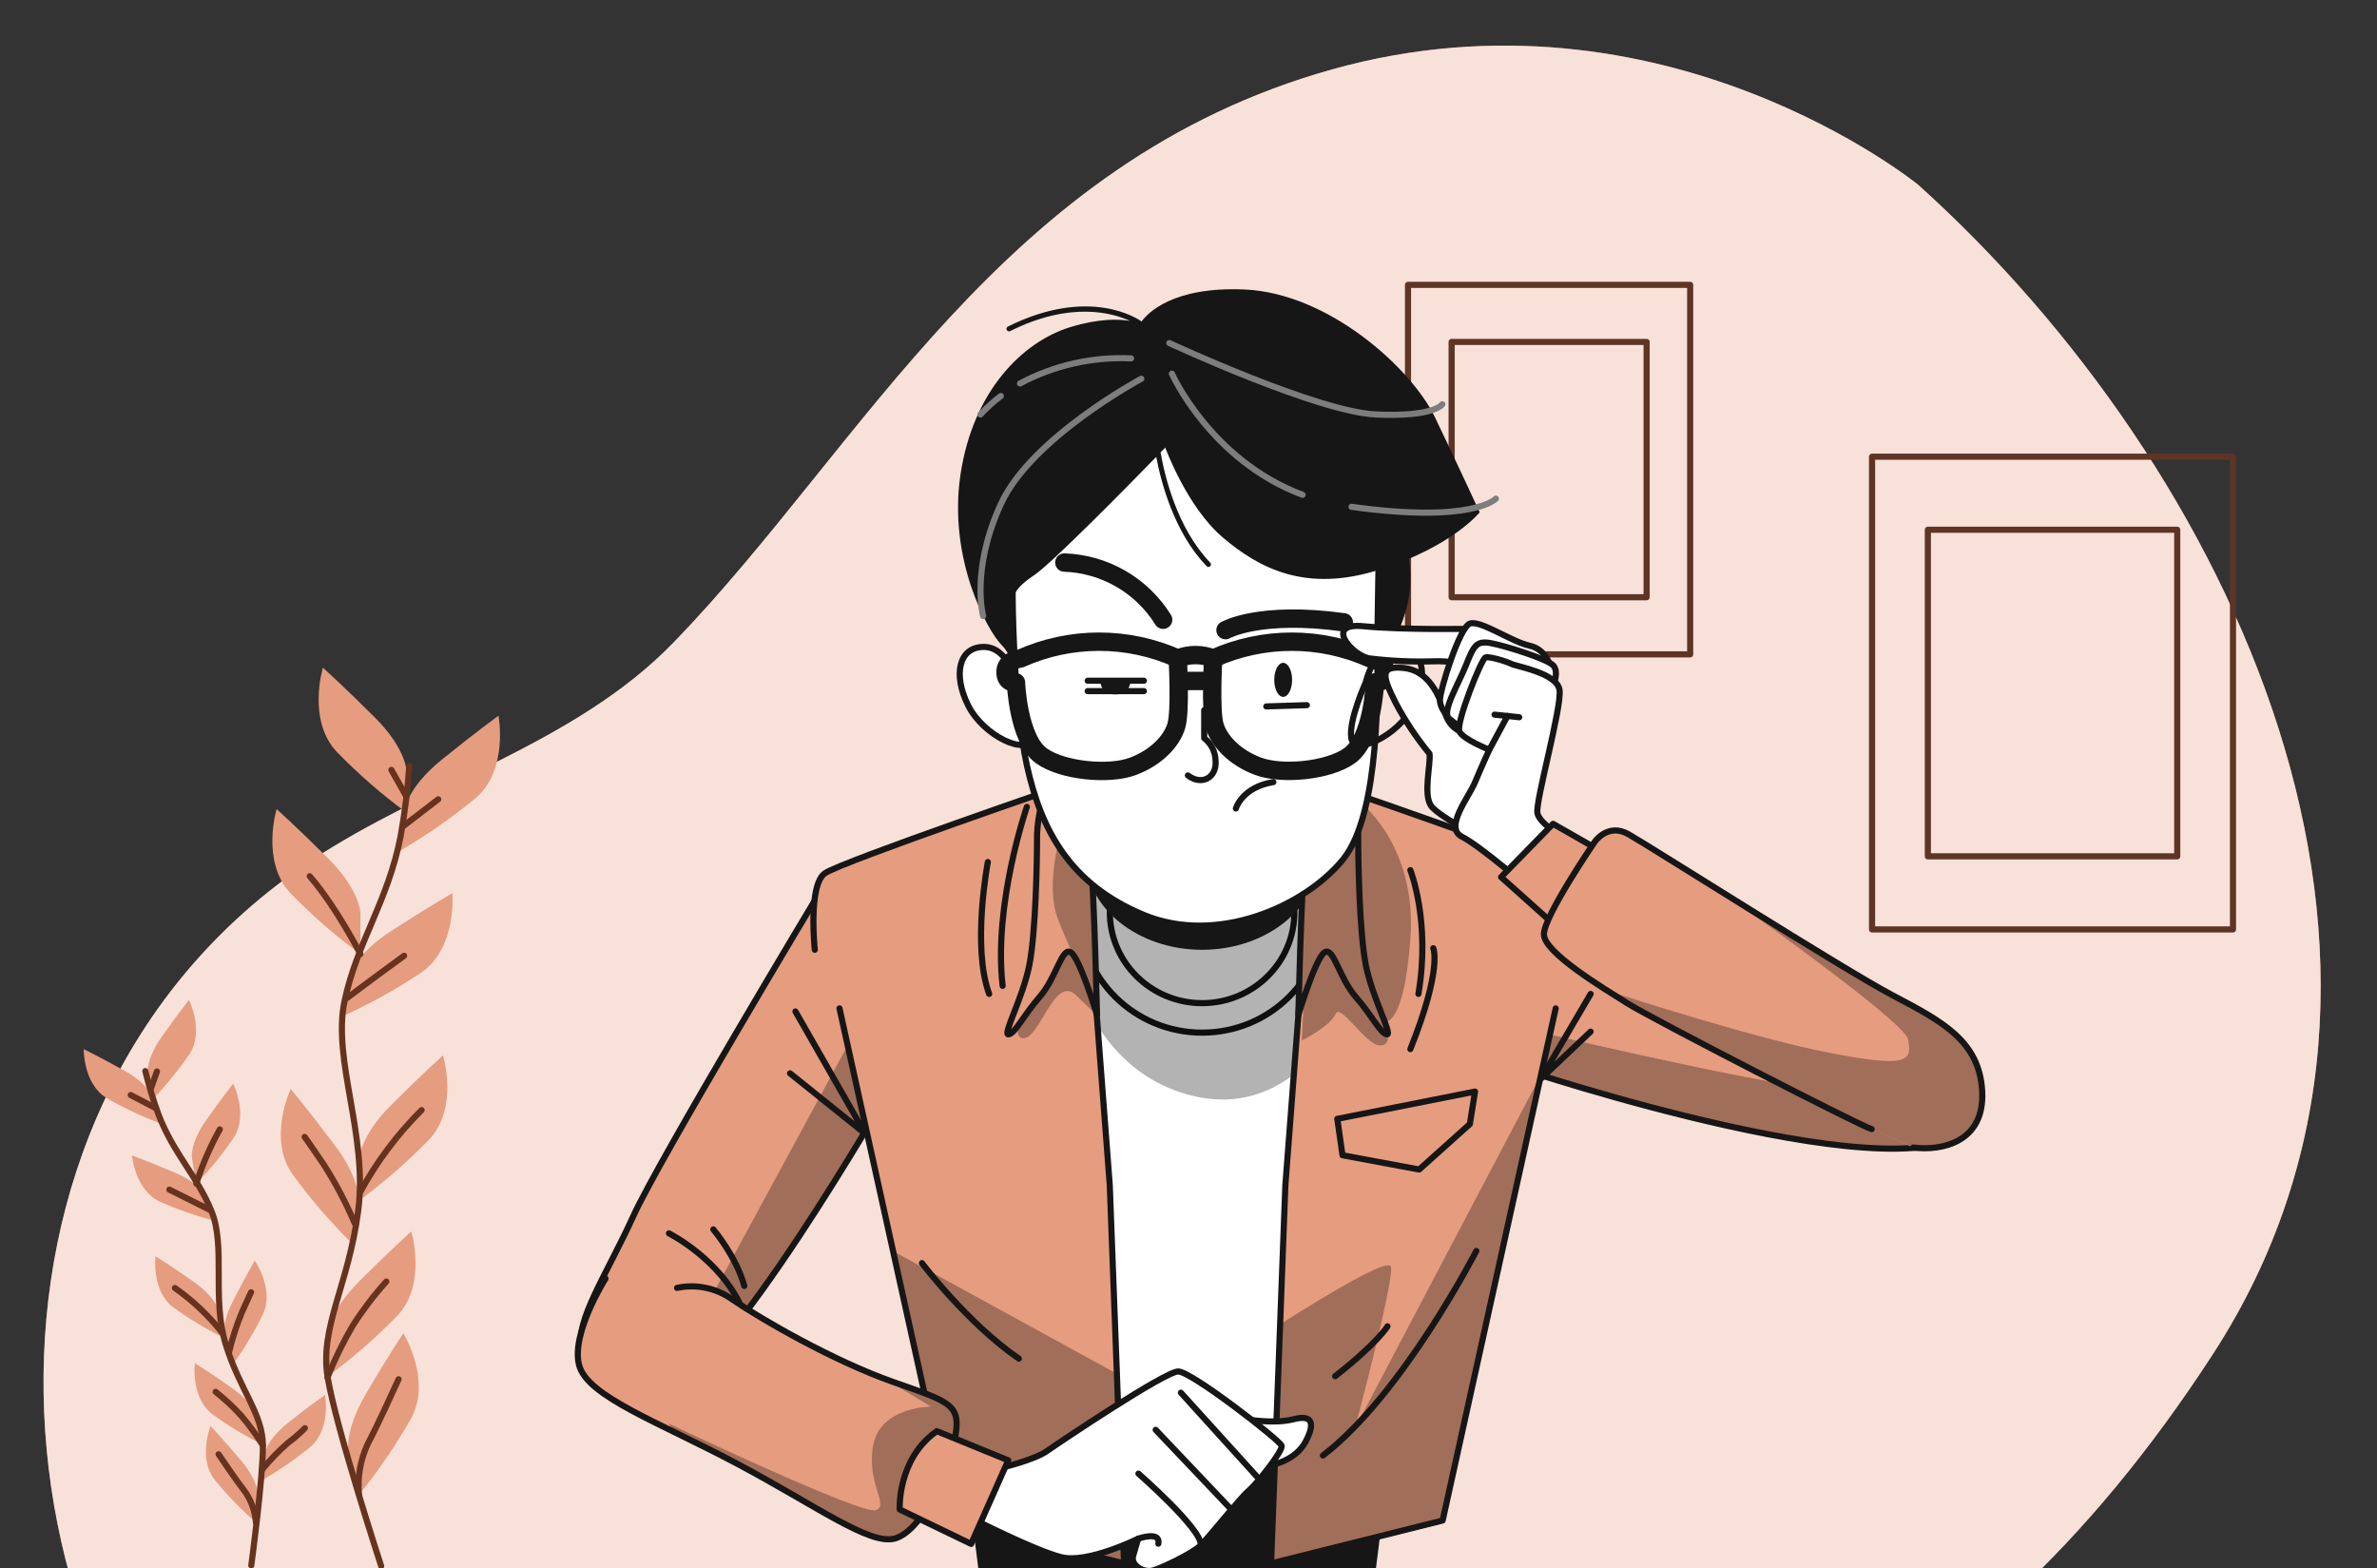 <svg width="388" height="256" viewBox="0 0 388 256" fill="none" xmlns="http://www.w3.org/2000/svg">
<rect x="0" y="0" width="388" height="256" fill="#333333" stroke="none"/>
<g clip-path="url(#clip0)">
<path d="M313.112 30.169C313.112 30.169 271.584 -3.748 217.573 11.291C163.561 26.331 140.961 72.856 109.975 104.841C93.753 121.596 69.787 127.774 50.517 140.649C-11.063 181.894 -1.978 274.586 45.563 309.561C86.7 339.831 138.105 342.995 204.99 320.669C271.875 298.344 319.749 284.928 361.236 220.983C402.723 157.037 364.267 76.195 313.112 30.169Z" fill="#E59C7F"/>
<path opacity="0.7" d="M313.112 30.169C313.112 30.169 271.584 -3.748 217.573 11.291C163.561 26.331 140.961 72.856 109.975 104.841C93.753 121.596 69.787 127.774 50.517 140.649C-11.063 181.894 -1.978 274.586 45.563 309.561C86.7 339.831 138.105 342.995 204.99 320.669C271.875 298.344 319.749 284.928 361.236 220.983C402.723 157.037 364.267 76.195 313.112 30.169Z" fill="white"/>
<path d="M66.381 125.984C66.381 125.984 66.381 122.287 61.201 117.115C56.022 111.944 52.707 108.979 52.707 108.979C52.707 108.979 50.118 117.482 54.922 122.661C58.457 126.306 62.289 129.649 66.381 132.654V125.984Z" fill="#E59C7F"/>
<path d="M58.828 149.067C58.828 149.067 58.828 145.37 53.657 140.199C48.486 135.028 45.155 132.063 45.155 132.063C45.155 132.063 42.565 140.565 47.37 145.737C50.903 149.382 54.736 152.725 58.828 155.729V149.067Z" fill="#E59C7F"/>
<path d="M66.014 132.279C66.014 132.279 66.406 128.607 72.093 124.002C77.781 119.397 81.37 116.816 81.37 116.816C81.37 116.816 83.036 125.543 77.723 130.181C73.811 133.43 69.633 136.344 65.232 138.891L66.014 132.279Z" fill="#E59C7F"/>
<path d="M56.938 159.535C56.938 159.535 57.712 155.921 63.858 151.949C70.003 147.976 73.85 145.778 73.85 145.778C73.85 145.778 74.6 154.63 68.854 158.686C64.628 161.507 60.171 163.967 55.53 166.039L56.938 159.535Z" fill="#E59C7F"/>
<path d="M58.645 189.255C58.645 189.255 58.645 185.558 63.825 180.387C69.004 175.215 72.318 172.259 72.318 172.259C72.318 172.259 74.908 180.753 70.103 185.933C66.569 189.577 62.736 192.92 58.645 195.925V189.255Z" fill="#E59C7F"/>
<path d="M58.562 196.508C58.562 196.508 59.086 192.853 54.698 186.999C50.309 181.144 47.445 177.739 47.445 177.739C47.445 177.739 43.672 185.783 47.694 191.587C50.675 195.692 53.993 199.541 57.612 203.095L58.562 196.508Z" fill="#E59C7F"/>
<path d="M53.457 218.01C53.457 218.01 53.457 214.312 58.628 209.141C63.8 203.97 67.13 201.005 67.13 201.005C67.13 201.005 69.72 209.507 64.915 214.679C61.382 218.325 57.55 221.667 53.457 224.672V218.01Z" fill="#E59C7F"/>
<path d="M56.913 237.496C56.913 237.496 55.98 233.923 59.669 227.611C63.358 221.299 65.84 217.618 65.84 217.618C65.84 217.618 70.495 225.179 67.155 231.408C64.657 235.823 61.794 240.021 58.595 243.958L56.913 237.496Z" fill="#E59C7F"/>
<path d="M66.805 125.035C66.546 128.883 66.073 132.714 65.39 136.51C63.341 147.077 58.228 153.897 56.23 163.44C54.231 172.984 60.052 185.283 58.478 197.541C56.904 209.799 52.133 216.619 53.482 224.796C54.831 232.974 62.217 255.599 62.217 255.599" stroke="#66331E" stroke-linecap="round" stroke-linejoin="round"/>
<path d="M65.965 134.736L71.536 130.456" stroke="#66331E" stroke-linecap="round" stroke-linejoin="round"/>
<path d="M66.223 129.806L63.883 125.659" stroke="#66331E" stroke-linecap="round" stroke-linejoin="round"/>
<path d="M56.496 162.999C56.496 162.999 61.16 159.493 65.965 155.996" stroke="#66331E" stroke-linecap="round" stroke-linejoin="round"/>
<path d="M58.828 155.721C58.828 155.721 54.939 148.093 50.559 143.013" stroke="#66331E" stroke-linecap="round" stroke-linejoin="round"/>
<path d="M58.828 194.51C61.497 189.609 64.863 185.121 68.821 181.186" stroke="#66331E" stroke-linecap="round" stroke-linejoin="round"/>
<path d="M57.92 199.698C56.504 196.365 54.813 193.157 52.866 190.105C50.143 186.082 49.726 185.566 49.726 185.566" stroke="#66331E" stroke-linecap="round" stroke-linejoin="round"/>
<path d="M53.457 224.796C54.627 221.864 56.019 219.024 57.621 216.303C59.235 213.777 61.057 211.39 63.067 209.166" stroke="#66331E" stroke-linecap="round" stroke-linejoin="round"/>
<path d="M58.595 243.933C58.328 241.128 58.811 238.303 59.994 235.747C61.943 231.991 64.158 227.061 65.057 225.113" stroke="#66331E" stroke-linecap="round" stroke-linejoin="round"/>
<path d="M24.111 175.357C24.111 175.357 23.712 173.042 26.393 169.236C29.074 165.431 30.84 163.216 30.84 163.216C30.84 163.216 33.388 168.262 30.94 172.026C29.115 174.688 27.073 177.195 24.836 179.521L24.111 175.357Z" fill="#E59C7F"/>
<path d="M31.331 189.014C31.331 189.014 30.931 186.699 33.613 182.893C36.294 179.088 38.068 176.873 38.068 176.873C38.068 176.873 40.566 181.919 38.16 185.683C36.34 188.349 34.298 190.856 32.056 193.178L31.331 189.014Z" fill="#E59C7F"/>
<path d="M25.002 179.271C25.002 179.271 24.361 177.006 20.289 174.741C16.217 172.476 13.669 171.243 13.669 171.243C13.669 171.243 13.569 176.897 17.408 179.229C20.206 180.842 23.133 182.218 26.16 183.343L25.002 179.271Z" fill="#E59C7F"/>
<path d="M33.646 195.376C33.646 195.376 32.813 193.194 28.483 191.37C24.153 189.547 21.538 188.589 21.538 188.589C21.538 188.589 22.03 194.218 26.093 196.134C29.052 197.446 32.117 198.507 35.253 199.306L33.646 195.376Z" fill="#E59C7F"/>
<path d="M35.803 214.196C35.803 214.196 35.403 211.881 31.598 209.199C27.792 206.518 25.385 205.036 25.385 205.036C25.385 205.036 24.686 210.648 28.258 213.363C30.871 215.255 33.637 216.926 36.527 218.359L35.803 214.196Z" fill="#E59C7F"/>
<path d="M36.644 218.734C36.644 218.734 35.92 216.502 38.035 212.355C40.15 208.208 41.582 205.76 41.582 205.76C41.582 205.76 44.822 210.398 42.931 214.47C41.504 217.383 39.833 220.168 37.935 222.798L36.644 218.734Z" fill="#E59C7F"/>
<path d="M43.139 237.429C43.139 237.429 43.414 235.097 47.053 232.199C50.692 229.302 53.057 227.678 53.057 227.678C53.057 227.678 54.073 233.24 50.659 236.163C48.161 238.207 45.495 240.037 42.69 241.634L43.139 237.429Z" fill="#E59C7F"/>
<path d="M42.182 231.666C42.182 231.666 41.782 229.351 38.018 226.67C34.254 223.989 31.806 222.506 31.806 222.506C31.806 222.506 31.106 228.119 34.679 230.834C37.29 232.728 40.056 234.399 42.948 235.83L42.182 231.666Z" fill="#E59C7F"/>
<path d="M42.132 244.266C42.132 244.266 42.331 241.917 39.325 238.362C36.319 234.806 34.37 232.749 34.37 232.749C34.37 232.749 32.272 237.995 35.045 241.534C37.089 244.034 39.34 246.357 41.773 248.479L42.132 244.266Z" fill="#E59C7F"/>
<path d="M23.72 174.816C24.3 177.199 25.012 179.548 25.852 181.852C28.283 188.264 32.23 191.978 34.545 197.741C36.861 203.503 34.545 211.897 36.836 219.392C39.126 226.887 42.881 230.659 42.914 235.939C42.948 241.218 41.016 255.499 41.016 255.499" stroke="#66331E" stroke-linecap="round" stroke-linejoin="round"/>
<path d="M25.302 180.803L21.338 178.729" stroke="#66331E" stroke-linecap="round" stroke-linejoin="round"/>
<path d="M24.602 177.739L25.619 174.882" stroke="#66331E" stroke-linecap="round" stroke-linejoin="round"/>
<path d="M34.304 197.499C34.304 197.499 30.973 195.834 27.642 194.168" stroke="#66331E" stroke-linecap="round" stroke-linejoin="round"/>
<path d="M32.047 193.186C33.02 190.113 34.304 187.147 35.878 184.334" stroke="#66331E" stroke-linecap="round" stroke-linejoin="round"/>
<path d="M36.261 217.518C34.058 214.725 31.461 212.268 28.55 210.223" stroke="#66331E" stroke-linecap="round" stroke-linejoin="round"/>
<path d="M37.394 220.666C37.92 218.423 38.633 216.228 39.525 214.104C40.791 211.29 40.983 210.923 40.983 210.923" stroke="#66331E" stroke-linecap="round" stroke-linejoin="round"/>
<path d="M42.74 239.927C44.026 238.331 45.45 236.852 46.995 235.506C47.982 234.779 48.91 233.974 49.768 233.099" stroke="#66331E" stroke-linecap="round" stroke-linejoin="round"/>
<path d="M42.915 235.922C41.856 234.209 40.667 232.581 39.359 231.05C38.08 229.644 36.687 228.347 35.195 227.17" stroke="#66331E" stroke-linecap="round" stroke-linejoin="round"/>
<path d="M41.774 248.479C41.639 246.687 41.03 244.962 40.008 243.483C38.343 241.334 36.461 238.486 35.678 237.362" stroke="#66331E" stroke-linecap="round" stroke-linejoin="round"/>
<path d="M364.492 74.546H305.576V151.699H364.492V74.546Z" stroke="#5E3525" stroke-linecap="round" stroke-linejoin="round"/>
<path d="M355.391 86.462H314.686V139.766H355.391V86.462Z" stroke="#5E3525" stroke-linecap="round" stroke-linejoin="round"/>
<path d="M275.889 46.491H229.831V106.806H275.889V46.491Z" stroke="#5E3525" stroke-linecap="round" stroke-linejoin="round"/>
<path d="M268.778 55.809H236.951V97.479H268.778V55.809Z" stroke="#5E3525" stroke-linecap="round" stroke-linejoin="round"/>
<path d="M165.834 111.369C165.834 111.369 164.61 105.59 160.58 105.59C156.549 105.59 155.492 110.045 158.032 115.133C160.572 120.221 167.791 123.411 168.216 120.438C168.641 117.465 165.834 111.369 165.834 111.369Z" fill="white" stroke="#161616" stroke-linecap="round" stroke-linejoin="round"/>
<path d="M228.931 88.319C228.931 88.319 230.688 94.19 228.931 99.761C227.98 102.927 226.49 105.904 224.526 108.563V91.842L228.931 88.319Z" fill="#161616" stroke="#161616" stroke-linecap="round" stroke-linejoin="round"/>
<path d="M192.124 236.988L157.041 233.565L157.674 235.464C157.674 235.464 161.837 271.979 165.293 289.442C168.749 306.904 171.331 314.207 171.331 314.207C171.181 317.956 171.608 321.705 172.596 325.324C174.187 330.404 174.503 342.812 175.769 349.14C177.035 355.469 176.41 358.983 176.41 358.983C176.41 358.983 172.913 362.789 173.229 363.738C173.433 364.462 173.54 365.21 173.546 365.962C173.546 365.962 175.453 371.041 180.532 371.041C185.612 371.041 190.059 366.919 190.059 366.919L191.325 261.612L192.157 261.553L192.948 261.612L194.223 366.919C194.223 366.919 198.669 371.041 203.749 371.041C208.829 371.041 210.727 365.962 210.727 365.962C210.733 365.209 210.843 364.461 211.052 363.738C211.369 362.789 207.871 358.983 207.871 358.983C207.871 358.983 207.238 355.486 208.512 349.14C209.786 342.795 210.094 330.404 211.685 325.324C212.671 321.705 213.095 317.955 212.942 314.207C212.942 314.207 215.482 306.904 218.98 289.442C222.477 271.979 226.599 235.447 226.599 235.447L227.232 233.548L192.124 236.988Z" fill="#161616"/>
<path d="M192.124 236.988L157.041 233.565L157.674 235.464C157.674 235.464 161.837 271.979 165.293 289.442C168.749 306.904 171.331 314.207 171.331 314.207C171.181 317.956 171.608 321.705 172.596 325.324C174.187 330.404 174.503 342.812 175.769 349.14C177.035 355.469 176.41 358.983 176.41 358.983C176.41 358.983 172.913 362.789 173.229 363.738C173.433 364.462 173.54 365.21 173.546 365.962C173.546 365.962 175.453 371.041 180.532 371.041C185.612 371.041 190.059 366.919 190.059 366.919L191.325 261.612L192.157 261.553L192.948 261.612L194.223 366.919C194.223 366.919 198.669 371.041 203.749 371.041C208.829 371.041 210.727 365.962 210.727 365.962C210.733 365.209 210.843 364.461 211.052 363.738C211.369 362.789 207.871 358.983 207.871 358.983C207.871 358.983 207.238 355.486 208.512 349.14C209.786 342.795 210.094 330.404 211.685 325.324C212.671 321.705 213.095 317.955 212.942 314.207C212.942 314.207 215.482 306.904 218.98 289.442C222.477 271.979 226.599 235.447 226.599 235.447L227.232 233.548L192.124 236.988Z" stroke="#161616" stroke-linecap="round" stroke-linejoin="round"/>
<path d="M218.347 129.423C218.347 129.423 203.1 126.558 193.898 126.558C184.696 126.558 169.749 131.638 169.749 131.638L179.633 239.611C179.633 239.611 185.346 242.109 195.505 242.109C205.665 242.109 215.191 237.346 215.191 237.346L218.347 129.423Z" fill="white" stroke="#161616" stroke-linecap="round" stroke-linejoin="round"/>
<path d="M196.221 168.545C207.236 168.545 216.165 159.742 216.165 148.884C216.165 138.026 207.236 129.223 196.221 129.223C185.206 129.223 176.277 138.026 176.277 148.884C176.277 159.742 185.206 168.545 196.221 168.545Z" fill="white" stroke="#161616" stroke-linecap="round" stroke-linejoin="round"/>
<path d="M196.221 163.732C204.541 163.732 211.285 157.084 211.285 148.884C211.285 140.684 204.541 134.036 196.221 134.036C187.901 134.036 181.157 140.684 181.157 148.884C181.157 157.084 187.901 163.732 196.221 163.732Z" fill="white" stroke="#161616" stroke-linecap="round" stroke-linejoin="round"/>
<path opacity="0.3" d="M171.822 136.11C171.822 136.11 170.081 172.167 193.973 178.679C217.864 185.191 228.29 149.142 225.25 138.283C222.211 127.424 180.507 121.362 171.822 136.11Z" fill="black"/>
<path d="M196.221 154.522C206.459 154.522 214.758 147.874 214.758 139.674C214.758 131.474 206.459 124.826 196.221 124.826C185.984 124.826 177.684 131.474 177.684 139.674C177.684 147.874 185.984 154.522 196.221 154.522Z" fill="#161616" stroke="#161616" stroke-linecap="round" stroke-linejoin="round"/>
<path d="M247.917 174.341C247.917 174.341 313.895 196.425 322.156 183.334C326.611 176.264 308.457 164.548 296.991 160.726C285.524 156.903 253.688 141.856 253.688 141.856" fill="#E59C7F"/>
<path opacity="0.3" d="M303.344 178.471C294.043 178.471 257.877 170.019 249.067 167.929L247.934 174.341C247.934 174.341 313.912 196.425 322.173 183.335C322.423 182.936 322.608 182.5 322.722 182.044C316.496 179.821 309.953 178.615 303.344 178.471Z" fill="black"/>
<path d="M259.642 162.225L251.523 176.065L259.642 168.379" stroke="#161616" stroke-linecap="round" stroke-linejoin="round"/>
<path d="M247.917 174.341C247.917 174.341 313.895 196.425 322.156 183.334C326.611 176.264 308.457 164.548 296.991 160.726C285.524 156.903 253.688 141.856 253.688 141.856" stroke="#161616" stroke-linecap="round" stroke-linejoin="round"/>
<path d="M253.938 164.581L235.485 248.171L207.48 255.175L209.812 193.436L214.05 138.067L215.716 127.666C215.716 127.666 253.48 140.607 256.236 142.522C258.993 144.437 257.902 155.013 257.902 155.013" fill="#E59C7F"/>
<path opacity="0.3" d="M251.548 175.407L221.17 233.124C221.17 233.124 227.457 209.532 227.066 206.784C226.841 205.185 217.073 210.99 208.954 216.153L207.48 255.175L235.485 248.171L251.548 175.407Z" fill="black"/>
<path opacity="0.3" d="M221.561 130.522C221.561 130.522 231.396 137.592 230.213 153.323C229.031 169.053 225.492 166.696 225.492 166.696C225.492 166.696 227.857 170.227 225.492 170.627C223.127 171.026 218.83 163.549 217.997 165.514C217.165 167.479 212.493 169.836 212.493 169.836L214.025 138.083C214.025 138.083 215.274 129.689 221.561 130.522Z" fill="black"/>
<path d="M230.214 142.022C230.214 142.022 233.545 150.35 231.529 162.225" stroke="#161616" stroke-linecap="round" stroke-linejoin="round"/>
<path d="M233.953 154.763C233.953 154.763 235.485 158.052 230.214 171.235" stroke="#161616" stroke-linecap="round" stroke-linejoin="round"/>
<path d="M240.981 204.178C240.981 204.178 228.898 227.678 215.94 237.562" stroke="#161616" stroke-linecap="round" stroke-linejoin="round"/>
<path d="M226.483 216.477C226.483 216.477 224.942 219.117 217.939 224.621" stroke="#161616" stroke-linecap="round" stroke-linejoin="round"/>
<path d="M253.938 164.581L235.485 248.171L207.48 255.175L209.812 193.436L214.05 138.067L215.716 127.666C215.716 127.666 253.48 140.607 256.236 142.522C258.993 144.437 257.902 155.013 257.902 155.013" stroke="#161616" stroke-linecap="round" stroke-linejoin="round"/>
<path d="M219.355 127.033C220.769 129.873 221.567 132.981 221.695 136.152C221.695 140.823 221.903 152.282 222.96 157.586C224.018 162.891 227.415 169.036 226.358 168.828C225.3 168.62 224.026 165.855 221.27 162.674C218.514 159.493 217.664 154.397 216.174 155.463C214.683 156.529 211.935 165.647 211.935 165.647C211.935 165.647 212.36 146.552 212.993 139.341C213.625 132.129 215.116 122.578 219.355 127.033Z" fill="#E59C7F"/>
<path opacity="0.3" d="M219.355 127.033C220.769 129.873 221.567 132.981 221.695 136.152C221.695 140.823 221.903 152.282 222.96 157.586C224.018 162.891 227.415 169.036 226.358 168.828C225.3 168.62 224.026 165.855 221.27 162.674C218.514 159.493 217.664 154.397 216.174 155.463C214.683 156.529 211.935 165.647 211.935 165.647C211.935 165.647 212.36 146.552 212.993 139.341C213.625 132.129 215.116 122.578 219.355 127.033Z" fill="black"/>
<path d="M219.355 127.033C220.769 129.873 221.567 132.981 221.695 136.152C221.695 140.823 221.903 152.282 222.96 157.586C224.018 162.891 227.415 169.036 226.358 168.828C225.3 168.62 224.026 165.855 221.27 162.674C218.514 159.493 217.664 154.397 216.174 155.463C214.683 156.529 211.935 165.647 211.935 165.647C211.935 165.647 212.36 146.552 212.993 139.341C213.625 132.129 215.116 122.578 219.355 127.033Z" stroke="#161616" stroke-linecap="round" stroke-linejoin="round"/>
<path d="M133.874 145.512C133.874 145.512 107.46 189.455 103.346 198.549C99.233 207.642 93.603 216.036 95.119 219.758C96.634 223.481 100.948 226.254 109.409 225.821C117.869 225.388 144.916 178.413 144.916 178.413L133.874 145.512Z" fill="#E59C7F"/>
<path opacity="0.3" d="M122.857 212.655C130.677 202.104 139.204 188.048 142.951 181.727L138.596 170.21L113.014 217.393L122.857 212.655Z" fill="black"/>
<path d="M129.835 165.081L141.26 185.066L128.961 175.19" stroke="#161616" stroke-linecap="round" stroke-linejoin="round"/>
<path d="M109.192 201.305C109.192 201.305 117.519 205.469 121.05 213.388" stroke="#161616" stroke-linecap="round" stroke-linejoin="round"/>
<path d="M116.437 200.664C116.437 200.664 120.176 205.06 121.491 209.89" stroke="#161616" stroke-linecap="round" stroke-linejoin="round"/>
<path d="M133.874 145.512C133.874 145.512 107.46 189.455 103.346 198.549C99.233 207.642 93.603 216.036 95.119 219.758C96.634 223.481 100.948 226.254 109.409 225.821C117.869 225.388 144.916 178.413 144.916 178.413L133.874 145.512Z" stroke="#161616" stroke-linecap="round" stroke-linejoin="round"/>
<path d="M137.03 164.581L155.484 248.171L183.48 255.175L181.149 193.436L176.91 138.067L175.244 127.666C175.244 127.666 137.455 140.607 134.665 142.522C131.876 144.437 133 155.013 133 155.013" fill="#E59C7F"/>
<path opacity="0.3" d="M155.484 248.171L183.489 255.175L182.323 224.23L145.782 204.211L155.484 248.171Z" fill="black"/>
<path d="M150.487 206.16C150.487 206.16 157.982 216.044 166.309 221.748" stroke="#161616" stroke-linecap="round" stroke-linejoin="round"/>
<path opacity="0.3" d="M169.265 158.835C169.265 158.835 164.161 169.061 166.909 169.453C169.657 169.844 172.08 159.085 175.561 162.374L179.033 165.705L175.952 146.286C172.671 149.817 170.367 154.142 169.265 158.835Z" fill="black"/>
<path d="M167.617 131.696C167.617 131.696 162.121 147.518 163.661 160.909" stroke="#161616" stroke-linecap="round" stroke-linejoin="round"/>
<path d="M161.246 140.698C161.246 140.698 158.607 154.538 161.463 162.224" stroke="#161616" stroke-linecap="round" stroke-linejoin="round"/>
<path d="M137.03 164.581L155.484 248.171L183.48 255.175L181.149 193.436L176.91 138.067L175.244 127.666C175.244 127.666 137.455 140.607 134.665 142.522C131.876 144.437 133 155.013 133 155.013" stroke="#161616" stroke-linecap="round" stroke-linejoin="round"/>
<path d="M171.614 127.033C170.203 129.874 169.409 132.982 169.282 136.152C169.282 140.823 169.066 152.282 168.008 157.586C166.95 162.891 163.553 169.036 164.644 168.828C165.735 168.62 166.975 165.855 169.732 162.674C172.488 159.493 173.346 154.397 174.828 155.463C176.31 156.529 179.067 165.647 179.067 165.647C179.067 165.647 178.642 146.552 178.009 139.341C177.376 132.129 175.852 122.578 171.614 127.033Z" fill="#E59C7F"/>
<path opacity="0.3" d="M173.121 136.11C173.121 136.11 170.581 144.554 172.688 150.008C174.795 155.463 178.767 163.474 178.767 163.474L177.934 139.324" fill="black"/>
<path d="M171.614 127.033C170.203 129.874 169.409 132.982 169.282 136.152C169.282 140.823 169.066 152.282 168.008 157.586C166.95 162.891 163.553 169.036 164.644 168.828C165.735 168.62 166.975 165.855 169.732 162.674C172.488 159.493 173.346 154.397 174.828 155.463C176.31 156.529 179.067 165.647 179.067 165.647C179.067 165.647 178.642 146.552 178.009 139.341C177.376 132.129 175.852 122.578 171.614 127.033Z" stroke="#161616" stroke-linecap="round" stroke-linejoin="round"/>
<path d="M165.285 96.239C165.285 96.239 165.285 114.425 167.633 124.984C169.982 135.544 174.67 144.337 186.695 149.325C198.719 154.313 213.092 147.86 219.255 140.232C225.417 132.604 224.826 111.203 224.826 106.506C224.826 101.809 225.117 86.853 225.117 86.853C225.117 86.853 222.769 79.817 212.501 73.063C202.234 66.31 191.974 63.071 179.067 71.007C166.159 78.942 165.285 96.239 165.285 96.239Z" fill="white" stroke="#161616" stroke-linecap="round" stroke-linejoin="round"/>
<path d="M206.697 115.3L213.317 115.092" stroke="#161616" stroke-linecap="round" stroke-linejoin="round"/>
<path d="M201.734 131.963C201.734 131.963 202.708 128.482 207.855 127.649" stroke="#161616" stroke-linecap="round" stroke-linejoin="round"/>
<path d="M196.563 115.916V120.471C197.131 120.913 197.593 121.477 197.914 122.121C198.235 122.766 198.408 123.474 198.42 124.194C198.628 126.883 196.196 128.307 193.898 126.559" fill="white"/>
<path d="M196.563 115.916V120.471C197.131 120.913 197.593 121.477 197.914 122.121C198.235 122.766 198.408 123.474 198.42 124.194C198.628 126.883 196.196 128.307 193.898 126.559" stroke="#161616" stroke-linecap="round" stroke-linejoin="round"/>
<path d="M182.414 113.326H181.715C181.163 113.326 180.633 113.107 180.243 112.716C179.853 112.326 179.633 111.797 179.633 111.244H184.496C184.496 111.797 184.277 112.326 183.887 112.716C183.496 113.107 182.967 113.326 182.414 113.326Z" fill="#161616"/>
<path d="M177.543 111.103H186.72" stroke="#161616" stroke-linecap="round" stroke-linejoin="round"/>
<path d="M177.543 112.802H186.72" stroke="#161616" stroke-linecap="round" stroke-linejoin="round"/>
<path d="M210.911 110.961C210.911 112.502 210.261 113.743 209.453 113.743C208.646 113.743 207.996 112.502 207.996 110.961C207.996 109.421 208.646 108.188 209.453 108.188C210.261 108.188 210.911 109.429 210.911 110.961Z" fill="#161616"/>
<path d="M200.043 102.85C200.043 102.85 205.556 99.669 219.346 101.576" stroke="#161616" stroke-width="3" stroke-linecap="round" stroke-linejoin="round"/>
<path d="M189.859 101.152C188.144 98.392 185.777 96.097 182.965 94.469C180.154 92.841 176.984 91.93 173.737 91.817" stroke="#161616" stroke-width="3" stroke-linecap="round" stroke-linejoin="round"/>
<path d="M234.211 68.067C230.397 60.148 216.906 47.832 203.116 47.249C191.325 46.741 187.294 51.179 186.337 52.47C185.82 52.095 177.909 46.641 164.511 53.303C164.43 53.346 164.365 53.416 164.328 53.5C164.29 53.584 164.282 53.678 164.304 53.768C164.326 53.858 164.377 53.937 164.449 53.995C164.521 54.052 164.61 54.084 164.702 54.085C164.766 54.088 164.829 54.073 164.885 54.044C174.753 49.106 181.632 51.071 184.438 52.378C182.639 52.07 179.392 51.954 174.67 53.403C167.042 55.751 158.848 63.67 156.783 77.452C154.718 91.234 161.18 102.967 163.528 105.315C165.876 107.664 166.168 112.652 166.168 112.652L165.577 97.396C165.577 97.396 165.285 96.222 168.808 93.882C171.705 91.942 184.388 79.034 188.735 74.571C189.518 78.734 191.65 86.895 196.954 92.408C197.033 92.488 197.141 92.533 197.254 92.533C197.308 92.535 197.362 92.525 197.412 92.505C197.462 92.485 197.507 92.455 197.545 92.416C197.584 92.378 197.615 92.333 197.636 92.283C197.657 92.233 197.668 92.179 197.668 92.125C197.668 92.07 197.657 92.017 197.636 91.967C197.615 91.917 197.584 91.871 197.545 91.833C192.124 86.187 190.109 77.677 189.443 73.838L190.209 73.055C190.209 73.055 193.723 82.731 199.594 87.72C205.465 92.708 213.084 96.813 225.109 92.999C237.134 89.185 241.53 83.614 241.53 83.614C241.53 83.614 238.025 76.003 234.211 68.067Z" fill="#161616"/>
<path d="M220.612 82.723C240.498 85.471 244.17 81.391 244.17 81.391" stroke="#7D7D7D" stroke-linecap="round" stroke-linejoin="round"/>
<path d="M191.291 60.989C191.291 60.989 197.587 75.145 212.626 80.766" stroke="#7D7D7D" stroke-linecap="round" stroke-linejoin="round"/>
<path d="M190.875 55.992C190.875 55.992 215.024 67.218 224.601 67.651C234.177 68.084 235.426 65.985 235.426 65.985" stroke="#7D7D7D" stroke-linecap="round" stroke-linejoin="round"/>
<path d="M186.295 61.822C186.295 61.822 168.391 71.398 163.394 82.224C158.398 93.049 160.48 100.544 160.48 100.544" stroke="#7D7D7D" stroke-linecap="round" stroke-linejoin="round"/>
<path d="M163.37 64.636C162.172 65.54 161.057 66.549 160.039 67.651" stroke="#7D7D7D" stroke-linecap="round" stroke-linejoin="round"/>
<path d="M184.629 58.491C178.325 58.201 172.06 59.617 166.492 62.588" stroke="#7D7D7D" stroke-linecap="round" stroke-linejoin="round"/>
<path d="M192.241 107.48C188.203 105.67 183.829 104.734 179.404 104.734C174.98 104.734 170.605 105.67 166.568 107.48C166.568 107.48 164.128 107.722 164.128 109.679C164.128 111.636 165.835 111.386 165.835 111.386C165.835 111.386 166.168 120.638 169.999 123.369C173.421 125.817 181.007 126.55 184.913 125.084C188.818 123.619 191.275 120.921 192.008 118.481C192.741 116.041 192.241 107.48 192.241 107.48Z" stroke="#161616" stroke-width="3" stroke-linecap="round" stroke-linejoin="round"/>
<path d="M198.028 107.48C202.064 105.67 206.437 104.735 210.861 104.735C215.284 104.735 219.657 105.67 223.693 107.48C223.693 107.48 226.141 107.722 226.141 109.679C226.141 111.636 224.434 111.369 224.434 111.369C224.434 111.369 224.101 120.621 220.271 123.352C216.848 125.801 209.27 126.533 205.356 125.068C201.442 123.602 199.002 120.904 198.27 118.464C197.537 116.024 198.028 107.48 198.028 107.48Z" stroke="#161616" stroke-width="3" stroke-linecap="round" stroke-linejoin="round"/>
<path d="M192.241 107.481C194.111 106.728 196.2 106.728 198.07 107.481" stroke="#161616" stroke-width="3" stroke-linecap="round" stroke-linejoin="round"/>
<path d="M192.974 111.145H197.129" stroke="#161616" stroke-width="3" stroke-linecap="round" stroke-linejoin="round"/>
<path d="M222.935 111.369C222.935 111.369 224.168 105.59 228.198 105.59C232.229 105.59 233.286 110.045 230.738 115.133C228.19 120.221 220.978 123.411 220.562 120.438C220.146 117.465 222.935 111.369 222.935 111.369Z" stroke="#161616" stroke-linecap="round" stroke-linejoin="round"/>
<path d="M240.14 102.634C240.14 102.634 229.106 102.85 222.527 102.209C215.949 101.568 220.862 107.206 223.693 107.48C227.107 107.893 230.548 108.046 233.986 107.938C236.521 107.843 239.048 108.277 241.405 109.213C241.405 109.213 245.02 105.182 240.14 102.634Z" fill="white" stroke="#161616" stroke-linecap="round" stroke-linejoin="round"/>
<path d="M233.345 123.028C231.232 120.462 229.385 117.688 227.832 114.75C225.708 110.512 225.075 108.605 229.106 109.021C233.136 109.437 234.835 113.268 235.893 116.449C236.95 119.63 239.499 119.63 239.499 119.63L243.104 109.238L250.324 115.6L243.754 137.85C243.754 137.85 234.843 133.395 233.569 131.488C232.295 129.581 233.561 124.693 233.345 123.028Z" fill="white" stroke="#161616" stroke-linecap="round" stroke-linejoin="round"/>
<path d="M253.289 109.421C253.289 109.421 252.656 106.032 249.683 105.39C246.71 104.749 241.622 101.152 239.923 101.785C238.224 102.417 235.043 112.61 235.043 114.276C235.043 115.941 236.95 117.673 237.592 117.673C238.233 117.673 243.754 107.938 243.754 107.938L253.289 109.421Z" fill="white" stroke="#161616" stroke-linecap="round" stroke-linejoin="round"/>
<path d="M253.505 111.969C253.505 111.969 254.563 109.637 253.505 108.58C252.448 107.522 245.653 105.39 243.321 104.966C240.989 104.541 240.565 105.39 239.29 108.58C238.016 111.769 235.26 116.216 236.534 117.273C237.808 118.331 239.499 119.605 239.499 119.605L243.954 110.487L253.505 111.969Z" fill="white" stroke="#161616" stroke-linecap="round" stroke-linejoin="round"/>
<path d="M243.104 122.37C243.104 122.37 238.866 120.704 238.224 119.397C237.583 118.09 241.83 107.514 242.471 107.306C243.113 107.097 245.861 107.939 246.71 108.363C247.559 108.788 254.138 109.846 254.563 112.61C254.987 115.375 250.532 131.064 250.957 132.762C251.382 134.461 254.779 136.368 254.779 136.368L249.683 145.062C249.683 145.062 241.622 138.067 238.649 136.576C235.676 135.086 239.715 130.214 240.773 127.666C241.83 125.118 243.104 122.37 243.104 122.37Z" fill="white" stroke="#161616" stroke-linecap="round" stroke-linejoin="round"/>
<path d="M243.104 122.37L246.077 116.849" stroke="#161616" stroke-linecap="round" stroke-linejoin="round"/>
<path d="M243.953 116.641L247.984 117.065" stroke="#161616" stroke-linecap="round" stroke-linejoin="round"/>
<path d="M253.505 134.461L245.02 143.155L253.08 150.366L260.925 138.7L253.505 134.461Z" fill="#E59C7F" stroke="#161616" stroke-linecap="round" stroke-linejoin="round"/>
<path d="M305.518 184.292C303.852 183.867 269.627 166.28 265.597 163.732C261.566 161.183 252.015 155.463 252.015 152.49C252.015 149.517 260.292 137.426 260.292 137.426C260.292 137.426 262.415 134.244 265.805 136.151C269.194 138.058 300.855 158.194 308.915 162.441C316.976 166.688 323.13 169.869 323.555 178.138C323.98 186.407 316.976 187.898 312.313 187.298" fill="#E59C7F"/>
<path opacity="0.3" d="M298.456 171.809C287.056 169.594 267.07 163.224 262.34 161.683C263.581 162.516 264.722 163.182 265.596 163.732C269.627 166.28 303.819 183.867 305.518 184.292L312.313 187.265C316.976 187.898 323.971 186.432 323.555 178.105C323.138 169.777 316.976 166.646 308.915 162.408C304.135 159.909 291.045 151.782 280.485 145.203C293.026 154.13 310.98 167.271 311.447 169.611C312.171 173.25 311.447 174.332 298.456 171.809Z" fill="black"/>
<path d="M305.518 184.292C303.852 183.867 269.627 166.28 265.597 163.732C261.566 161.183 252.015 155.463 252.015 152.49C252.015 149.517 260.292 137.426 260.292 137.426C260.292 137.426 262.415 134.244 265.805 136.151C269.194 138.058 300.855 158.194 308.915 162.441C316.976 166.688 323.13 169.869 323.555 178.138C323.98 186.407 316.976 187.898 312.313 187.298" stroke="#161616" stroke-linecap="round" stroke-linejoin="round"/>
<path d="M240.773 178.163L218.289 182.618L219.138 188.556L231.654 190.887L239.923 183.468L240.773 178.163Z" stroke="#161616" stroke-linecap="round" stroke-linejoin="round"/>
<path d="M110.516 210.207C112.078 209.875 113.692 209.875 115.254 210.206C116.817 210.537 118.292 211.193 119.584 212.13C124.348 215.378 136.039 222.123 145.782 225.554C155.525 228.985 157.033 229.235 155.775 235.297C154.518 241.359 150.146 250.02 146.041 251.119C141.935 252.218 133.483 245.923 120.492 238.994C107.501 232.066 95.81 227.952 94.511 222.756C93.212 217.56 98.841 208.691 98.841 208.691" fill="#E59C7F"/>
<path opacity="0.3" d="M145.782 225.579L144.65 225.163L151.97 229.585C151.97 229.585 143.709 229.585 142.535 235.88C141.361 242.176 145.283 245.706 142.926 246.489C140.569 247.272 109.109 232.333 109.109 232.333L110.133 233.798C113.347 235.372 116.845 237.071 120.451 238.995C133.441 245.923 141.885 252.202 145.999 251.119C150.113 250.037 154.434 241.376 155.734 235.297C157.033 229.218 155.484 229.043 145.782 225.579Z" fill="black"/>
<path d="M110.516 210.207C112.078 209.875 113.692 209.875 115.254 210.206C116.817 210.537 118.292 211.193 119.584 212.13C124.348 215.378 136.039 222.123 145.782 225.554C155.525 228.985 157.033 229.235 155.775 235.297C154.518 241.359 150.146 250.02 146.041 251.119C141.935 252.218 133.483 245.923 120.492 238.994C107.501 232.066 95.81 227.952 94.511 222.756C93.212 217.56 98.841 208.691 98.841 208.691" stroke="#161616" stroke-linecap="round" stroke-linejoin="round"/>
<path d="M203.366 231.641C203.366 231.641 207.904 232.474 211.152 231.641C214.4 230.808 214.616 232.474 213.101 235.322C211.585 238.17 207.904 239.436 205.531 239.219C203.158 239.003 199.469 234.023 203.366 231.641Z" fill="white" stroke="#161616" stroke-linecap="round" stroke-linejoin="round"/>
<path d="M163.095 239.652C163.095 239.652 168.724 238.353 170.889 236.838C173.055 235.322 190.159 223.847 192.324 223.847C194.489 223.847 208.979 235.106 209.204 235.972C209.428 236.838 205.098 242.25 203.799 243.333C202.5 244.416 197.304 250.911 196.005 252.21C194.706 253.509 189.726 255.891 188.21 256.324C186.695 256.757 184.53 255.491 184.963 253.942C185.396 252.393 185.795 251.127 185.795 251.127C185.795 251.127 177.568 255.241 173.238 254.159C168.907 253.076 158.731 247.88 158.731 247.88L163.095 239.652Z" fill="white" stroke="#161616" stroke-linecap="round" stroke-linejoin="round"/>
<path d="M185.829 240.518C185.829 240.518 196.221 249.612 196.005 252.177L185.829 240.518Z" fill="white"/>
<path d="M185.829 240.518C185.829 240.518 196.221 249.612 196.005 252.177" stroke="#161616" stroke-linecap="round" stroke-linejoin="round"/>
<path d="M188.643 233.374L200.768 246.148" stroke="#161616" stroke-linecap="round" stroke-linejoin="round"/>
<path d="M192.757 227.311L205.314 241.168" stroke="#161616" stroke-linecap="round" stroke-linejoin="round"/>
<path d="M185.829 251.127C185.829 251.127 189.509 249.828 189.076 251.96L185.829 251.127Z" fill="white"/>
<path d="M185.829 251.127C185.829 251.127 189.509 249.828 189.076 251.96" stroke="#161616" stroke-linecap="round" stroke-linejoin="round"/>
<path d="M152.919 233.59L164.577 238.353L158.515 251.993L146.857 246.364C146.857 246.364 146.432 238.137 152.919 233.59Z" fill="#E59C7F" stroke="#161616" stroke-linecap="round" stroke-linejoin="round"/>
</g>
<defs>
<clipPath id="clip0">
<rect width="388" height="255.311" fill="white" transform="translate(0 0.689)"/>
</clipPath>
</defs>
</svg>
